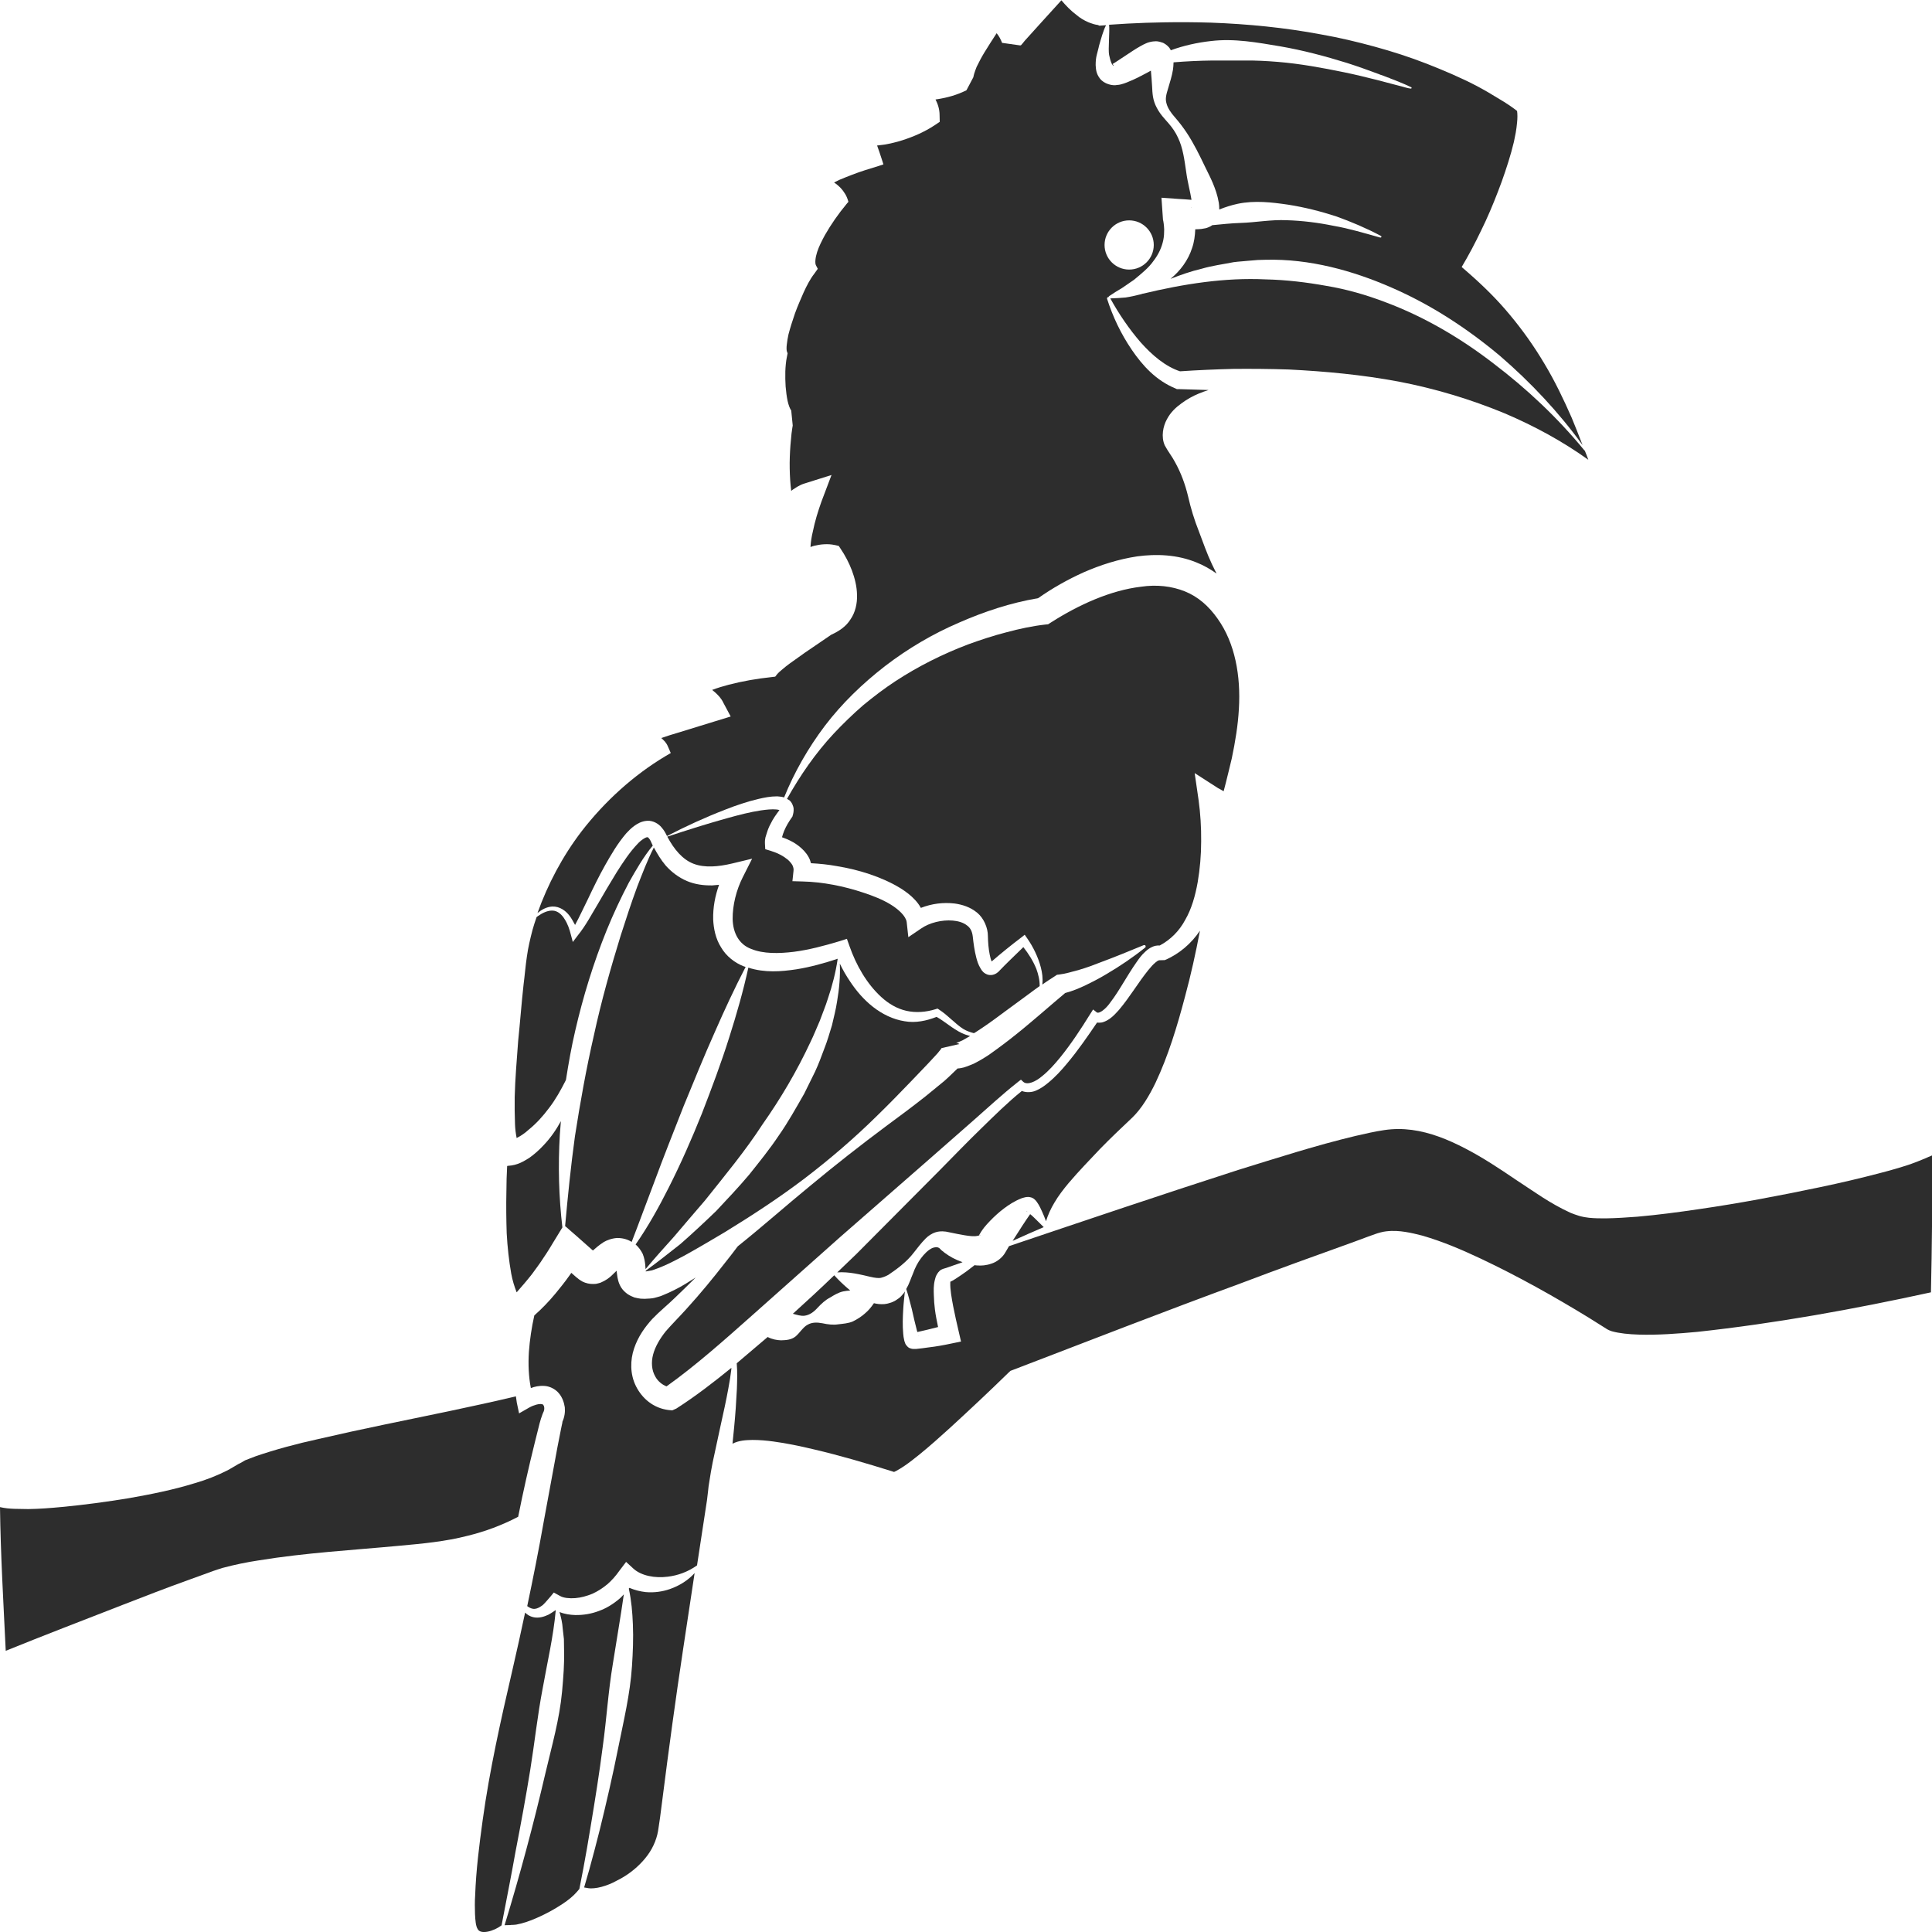 <?xml version="1.0" encoding="utf-8"?>
<!-- Generator: Adobe Illustrator 24.1.2, SVG Export Plug-In . SVG Version: 6.00 Build 0)  -->
<svg version="1.1" id="Layer_1" xmlns="http://www.w3.org/2000/svg" xmlns:xlink="http://www.w3.org/1999/xlink" x="0px" y="0px"
	 viewBox="0 0 128 128" style="enable-background:new 0 0 128 128;" xml:space="preserve">
<style type="text/css">
	.st0{fill:#2D2D2D;}
</style>
<g>
	<path class="st0" d="M35.13,117.26c0.29-1.8,0.48-3.61,0.82-5.38c0.31-1.74,0.71-3.43,0.87-5.19c-0.01,0-0.02-0.01-0.02-0.01
		l-0.04,0.03c-0.13,0.09-0.27,0.18-0.41,0.26c-0.29,0.14-0.66,0.26-1.03,0.17c-0.21-0.05-0.39-0.16-0.53-0.3
		c-0.27,1.29-0.56,2.57-0.85,3.84c-0.76,3.28-1.5,6.57-1.96,9.9c-0.23,1.66-0.44,3.33-0.5,5c-0.03,0.42-0.02,0.82-0.01,1.23
		c0.02,0.4,0.05,0.81,0.18,1c0.19,0.37,1.03,0.16,1.58-0.25c0.31-1.63,0.64-3.27,0.93-4.91C34.51,120.84,34.84,119.06,35.13,117.26z
		"/>
	<path class="st0" d="M62.09,84.4c0.03-0.06,0.1-0.14,0.17-0.21c0.07-0.07,0.23-0.13,0.24-0.13c0.12-0.03,0.26-0.08,0.4-0.13
		l0.83-0.29c0.01-0.01,0.03-0.01,0.04-0.02c-0.12-0.04-0.24-0.09-0.36-0.14c-0.4-0.17-0.77-0.42-1.05-0.66
		c-0.07-0.08-0.12-0.14-0.21-0.17c-0.08-0.04-0.22-0.02-0.37,0.03c-0.28,0.12-0.55,0.4-0.76,0.68c-0.22,0.29-0.4,0.64-0.53,1.01
		c-0.15,0.34-0.24,0.67-0.45,1.03c0.15,0.44,0.25,0.88,0.37,1.33c0.11,0.5,0.23,1.01,0.35,1.47c0.01,0.01,0.01,0.03,0.02,0.05
		c0.16-0.04,0.34-0.08,0.52-0.12c0.28-0.07,0.57-0.14,0.85-0.21c-0.08-0.39-0.16-0.77-0.21-1.17c-0.04-0.3-0.06-0.61-0.07-0.93
		c-0.01-0.32-0.03-0.64,0.07-1.04C61.97,84.65,62,84.55,62.09,84.4z"/>
	<path class="st0" d="M55.27,84.49c-0.89,0.86-1.82,1.72-2.74,2.55c0.26,0.07,0.53,0.16,0.77,0.13c0.32-0.04,0.61-0.24,0.86-0.52
		c0.25-0.27,0.52-0.52,0.81-0.67c0.28-0.17,0.57-0.35,0.89-0.42c0.15-0.03,0.3-0.05,0.47-0.06l-0.21-0.18
		C55.83,85.07,55.56,84.81,55.27,84.49z"/>
	<path class="st0" d="M42.83,84.23l0.01-0.01c0.06-0.02,0.05,0.01,0.15-0.02c0.09-0.02,0.17-0.02,0.28-0.06
		c0.2-0.07,0.42-0.15,0.65-0.25c0.45-0.19,0.9-0.43,1.36-0.67c0.91-0.5,1.82-1.04,2.73-1.58c1.81-1.11,3.59-2.27,5.29-3.56
		c1.69-1.29,3.31-2.68,4.83-4.18c0.76-0.74,1.51-1.51,2.24-2.27l1.1-1.15c0.17-0.19,0.36-0.38,0.53-0.57
		c0.08-0.09,0.17-0.18,0.23-0.27l0.1-0.12c0.02-0.03,0.03-0.06,0.05-0.08l1.18-0.27c-0.12-0.09-0.22-0.07-0.22-0.08
		c0,0,0.04,0,0.07-0.02c0.08-0.02,0.22-0.08,0.35-0.14c0.16-0.09,0.33-0.19,0.51-0.29c-0.18-0.05-0.37-0.11-0.54-0.19
		c-0.63-0.3-1.14-0.78-1.68-1.08c-0.65,0.26-1.39,0.42-2.12,0.29c-0.77-0.12-1.49-0.48-2.09-0.95c-0.6-0.47-1.1-1.05-1.51-1.67
		c-0.26-0.38-0.49-0.78-0.69-1.2c0.04,0.83-0.04,1.68-0.18,2.5c-0.08,0.54-0.22,1.06-0.34,1.59c-0.16,0.52-0.31,1.05-0.51,1.55
		c-0.19,0.51-0.38,1.03-0.61,1.52l-0.72,1.46c-0.54,0.94-1.07,1.9-1.69,2.78c-0.6,0.9-1.29,1.75-1.96,2.59
		c-0.7,0.83-1.44,1.61-2.18,2.4c-0.78,0.75-1.56,1.48-2.37,2.19c-0.76,0.6-1.52,1.2-2.3,1.77l0.01,0.05L42.83,84.23z"/>
	<path class="st0" d="M67.16,82.1l-0.07,0.11c0.69-0.31,1.37-0.62,2.06-0.91l-0.63-0.62c-0.09-0.09-0.18-0.17-0.27-0.24
		c-0.14,0.19-0.34,0.5-0.52,0.77L67.16,82.1z"/>
	<path class="st0" d="M127.54,76.75c-0.32,0.14-0.65,0.26-0.97,0.38c-0.66,0.22-1.32,0.41-1.98,0.58c-1.33,0.35-2.65,0.66-3.99,0.94
		c-2.67,0.56-5.34,1.07-8.05,1.46c-1.35,0.2-2.71,0.38-4.08,0.5c-0.69,0.05-1.38,0.1-2.09,0.11c-0.36,0-0.72,0-1.11-0.04
		c-0.19-0.02-0.42-0.06-0.63-0.12c-0.2-0.06-0.39-0.13-0.57-0.2c-1.39-0.63-2.47-1.44-3.61-2.18c-1.12-0.76-2.22-1.49-3.38-2.09
		c-1.15-0.6-2.33-1.07-3.54-1.23c-0.61-0.08-1.2-0.08-1.82,0.01c-0.62,0.09-1.27,0.24-1.92,0.39c-2.6,0.62-5.17,1.45-7.76,2.25
		c-5.06,1.63-10.12,3.34-15.19,5.05l-0.24,0.41c-0.2,0.36-0.59,0.65-0.93,0.75c-0.34,0.12-0.66,0.14-0.92,0.12
		c-0.07,0-0.13-0.01-0.19-0.02c-0.18,0.14-0.37,0.28-0.55,0.42c-0.24,0.17-0.5,0.35-0.75,0.51c-0.1,0.06-0.2,0.12-0.31,0.17v0.06
		c-0.02,0.42,0.09,1.03,0.19,1.56c0.11,0.56,0.24,1.14,0.37,1.69l0.15,0.65l-0.63,0.13c-0.51,0.11-1.01,0.2-1.53,0.26
		c-0.26,0.04-0.51,0.07-0.8,0.1H60.5c-0.08,0-0.17-0.03-0.25-0.06c-0.09-0.05-0.09-0.06-0.13-0.1c-0.03-0.03-0.06-0.06-0.08-0.09
		l-0.04-0.06c-0.02-0.04-0.04-0.08-0.04-0.1c-0.03-0.06-0.04-0.11-0.05-0.15c-0.04-0.17-0.06-0.3-0.07-0.45
		c-0.05-0.55-0.03-1.07,0-1.59c0.02-0.4,0.07-0.8,0.11-1.21c-0.05,0.09-0.11,0.17-0.19,0.25c-0.08,0.1-0.18,0.19-0.31,0.27
		c-0.22,0.17-0.55,0.29-0.86,0.32c-0.26,0.02-0.49-0.01-0.69-0.06c-0.17,0.25-0.35,0.47-0.55,0.64c-0.26,0.24-0.56,0.43-0.85,0.57
		c-0.3,0.13-0.64,0.15-0.97,0.19c-0.32,0.05-0.68,0.01-1.04-0.07c-0.37-0.07-0.7-0.07-0.99,0.1c-0.29,0.15-0.53,0.56-0.8,0.78
		c-0.28,0.22-0.62,0.24-0.95,0.25c-0.28-0.01-0.58-0.06-0.89-0.22c-0.68,0.58-1.36,1.16-2.05,1.74c0.05,0.57,0.03,1.14,0.01,1.71
		c-0.04,0.84-0.1,1.69-0.18,2.52l-0.11,1.1c0.42-0.22,0.88-0.24,1.32-0.25c0.47,0,0.92,0.04,1.37,0.1c0.9,0.12,1.8,0.31,2.68,0.52
		c1.76,0.41,3.51,0.93,5.21,1.46l0.12,0.04c0.02-0.01,0.08-0.03,0.15-0.07c0.15-0.08,0.33-0.19,0.51-0.31
		c0.34-0.23,0.7-0.51,1.03-0.78c0.69-0.56,1.36-1.16,2.02-1.76c1.32-1.21,2.63-2.44,3.9-3.68l0.11-0.1l0.16-0.06
		c5.01-1.92,10.01-3.87,15.05-5.72c2.5-0.95,5.03-1.86,7.56-2.77l0.94-0.35l0.48-0.17c0.1-0.04,0.47-0.15,0.69-0.17
		c0.5-0.06,0.9-0.02,1.29,0.04c0.39,0.06,0.74,0.15,1.1,0.24c1.39,0.4,2.65,0.95,3.89,1.53c2.47,1.17,4.83,2.49,7.15,3.91l0.86,0.54
		c0.36,0.23,0.4,0.27,0.67,0.36c0.5,0.14,1.14,0.2,1.76,0.22c1.28,0.04,2.6-0.06,3.9-0.18c5.17-0.56,10.36-1.5,15.48-2.62
		c0.07-3.03,0.09-6.05,0.1-9.08C127.85,76.61,127.7,76.68,127.54,76.75z"/>
	<path class="st0" d="M42.75,83.81l0.02,0.27c0.61-0.73,1.24-1.43,1.87-2.13c0.69-0.8,1.37-1.62,2.07-2.42
		c1.32-1.66,2.67-3.28,3.81-5.04c1.21-1.72,2.27-3.52,3.16-5.42c0.23-0.47,0.42-0.95,0.63-1.43c0.18-0.5,0.39-0.99,0.54-1.48
		c0.29-0.85,0.52-1.74,0.65-2.64c-0.88,0.29-1.8,0.55-2.74,0.7c-1,0.15-2.09,0.24-3.18-0.11c-0.34,1.56-0.78,3.09-1.26,4.6
		c-0.54,1.72-1.17,3.39-1.82,5.07c-0.67,1.67-1.39,3.31-2.2,4.91c-0.65,1.29-1.36,2.57-2.19,3.76c0.19,0.16,0.36,0.4,0.47,0.62
		C42.7,83.37,42.73,83.61,42.75,83.81z"/>
	<path class="st0" d="M68.09,80.3c-0.05-0.04-0.11-0.07-0.1-0.05C68.03,80.27,68.06,80.29,68.09,80.3z"/>
	<path class="st0" d="M43.32,56.15c-0.43,0.84-0.76,1.72-1.1,2.59c-0.4,1.08-0.75,2.16-1.1,3.25c-0.67,2.17-1.29,4.37-1.77,6.59
		c-0.51,2.22-0.91,4.46-1.26,6.71c-0.27,1.97-0.47,3.94-0.65,5.94l0.86,0.75l0.98,0.87c0.16-0.14,0.39-0.35,0.72-0.56
		c0.2-0.12,0.54-0.25,0.89-0.27c0.37,0,0.69,0.09,0.96,0.26c0.52-1.34,1-2.67,1.51-4c0.62-1.68,1.28-3.33,1.93-4.99
		c0.68-1.65,1.35-3.31,2.08-4.94c0.63-1.44,1.3-2.88,2.03-4.29c-0.04-0.01-0.08-0.02-0.13-0.04c-0.59-0.23-1.16-0.67-1.5-1.26
		c-0.36-0.57-0.49-1.23-0.52-1.84c-0.02-0.81,0.13-1.57,0.39-2.3c-0.15,0.01-0.29,0.03-0.45,0.04c-0.55,0.01-1.14-0.06-1.68-0.29
		s-1.03-0.6-1.41-1.03C43.78,56.96,43.54,56.55,43.32,56.15z"/>
	<path class="st0" d="M60.88,88.51c0,0,0-0.01,0-0.02l-0.01-0.01h-0.01C60.87,88.5,60.88,88.51,60.88,88.51z"/>
	<path class="st0" d="M78.94,13.76v-0.05C78.92,13.78,78.94,13.78,78.94,13.76z"/>
	<path class="st0" d="M37.74,60.68c0.14,0.19,0.25,0.4,0.36,0.6c0.3-0.55,0.57-1.15,0.86-1.73c0.35-0.74,0.71-1.48,1.12-2.21
		c0.41-0.72,0.82-1.44,1.41-2.13c0.15-0.16,0.32-0.34,0.53-0.49c0.21-0.15,0.47-0.31,0.85-0.34c0.4-0.03,0.78,0.21,0.96,0.44
		c0.17,0.19,0.27,0.38,0.36,0.57c1.25-0.65,2.54-1.24,3.86-1.75c0.71-0.28,1.44-0.53,2.21-0.71c0.39-0.09,0.77-0.17,1.23-0.17
		c0.13,0.01,0.28,0.02,0.46,0.07c0.68-1.68,1.59-3.27,2.69-4.73c1.14-1.5,2.51-2.82,4.01-3.98c1.5-1.15,3.14-2.12,4.89-2.87
		c1.67-0.73,3.37-1.3,5.24-1.62c0.97-0.68,1.95-1.23,3.01-1.71c1.12-0.49,2.3-0.87,3.56-1.06c1.26-0.17,2.64-0.12,3.91,0.4
		c0.48,0.19,0.92,0.44,1.34,0.74c-0.11-0.21-0.21-0.43-0.31-0.63c-0.33-0.7-0.59-1.45-0.87-2.19c-0.29-0.73-0.53-1.51-0.71-2.31
		c-0.19-0.79-0.47-1.55-0.86-2.25c-0.19-0.37-0.45-0.68-0.68-1.11c-0.26-0.58-0.11-1.28,0.14-1.73c0.25-0.48,0.61-0.8,0.97-1.06
		c0.35-0.26,0.74-0.48,1.13-0.64c0.21-0.09,0.44-0.17,0.66-0.24c-0.66-0.02-1.31-0.04-1.97-0.06h-0.13l-0.06-0.03
		c-1.33-0.54-2.22-1.54-2.93-2.58c-0.72-1.06-1.25-2.18-1.63-3.36c-0.02-0.05,0.01-0.11,0.06-0.13c0.01,0,0.02,0,0.03,0.01
		c0.01-0.03,0.02-0.05,0.04-0.07c0.29-0.19,0.58-0.38,0.86-0.54l0.8-0.55c0.49-0.41,0.96-0.78,1.28-1.24
		c0.34-0.44,0.55-0.9,0.65-1.38c0.05-0.23,0.06-0.48,0.06-0.71c-0.01-0.12-0.01-0.24-0.03-0.37c-0.01-0.1-0.04-0.25-0.05-0.28
		l-0.1-1.45l1.13,0.08c0.28,0.01,0.58,0.04,0.86,0.06c-0.08-0.53-0.26-1.16-0.35-1.84c-0.12-0.8-0.21-1.58-0.54-2.27
		c-0.16-0.36-0.38-0.67-0.63-0.96c-0.26-0.3-0.57-0.61-0.79-1.05c-0.11-0.2-0.2-0.46-0.24-0.7c-0.04-0.24-0.05-0.48-0.06-0.69
		c-0.02-0.37-0.05-0.71-0.08-1.05c-0.1,0.06-0.2,0.11-0.31,0.17c-0.35,0.19-0.74,0.39-1.14,0.55c-0.09,0.04-0.18,0.08-0.33,0.13
		c-0.15,0.04-0.25,0.09-0.46,0.1c-0.3,0.07-0.87-0.07-1.14-0.43c-0.26-0.34-0.26-0.63-0.28-0.89c0-0.25,0.02-0.48,0.08-0.7
		c0.02-0.08,0.05-0.19,0.08-0.31c0.02-0.06,0.03-0.13,0.05-0.2c0-0.01,0-0.02,0-0.02c0.14-0.49,0.31-1.11,0.48-1.41
		c-0.13,0.01-0.28,0.02-0.42,0.03c-0.01,0-0.01,0-0.02,0c-0.03,0-0.06-0.02-0.08-0.04c-0.23-0.03-0.45-0.1-0.66-0.19
		c-0.28-0.12-0.55-0.28-0.78-0.48c-0.38-0.28-0.7-0.62-1-0.97c-0.43,0.47-0.86,0.94-1.29,1.42l-0.75,0.83l-0.38,0.42l-0.17,0.21
		l-0.08,0.09L67.6,3.01l-1.21-0.17c-0.09-0.24-0.21-0.46-0.36-0.64c-0.28,0.43-0.56,0.86-0.82,1.29c-0.19,0.31-0.36,0.64-0.51,0.95
		c-0.06,0.16-0.12,0.31-0.16,0.45c-0.04,0.12-0.05,0.22-0.05,0.22l-0.46,0.87c-0.64,0.32-1.28,0.49-1.91,0.59
		c-0.05,0.01-0.09,0.01-0.14,0.02c0.15,0.29,0.27,0.64,0.27,1.04l0.01,0.44l-0.31,0.21c-0.71,0.47-1.44,0.78-2.19,1.02
		c-0.38,0.12-0.76,0.21-1.16,0.28c-0.16,0.02-0.31,0.04-0.49,0.06c0.11,0.29,0.2,0.58,0.3,0.88l0.12,0.37L58.2,11
		c-0.59,0.18-1.19,0.36-1.75,0.58c-0.28,0.11-0.57,0.22-0.85,0.34c-0.12,0.06-0.23,0.11-0.34,0.17c0.12,0.08,0.24,0.17,0.34,0.27
		c0.12,0.11,0.23,0.24,0.32,0.38c0.1,0.14,0.17,0.27,0.24,0.47l0.05,0.16l-0.12,0.14c-0.54,0.65-1.03,1.35-1.44,2.07
		c-0.2,0.37-0.39,0.74-0.51,1.11c-0.12,0.36-0.16,0.75-0.08,0.89l0.12,0.23l-0.25,0.35c-0.25,0.32-0.49,0.78-0.69,1.22
		c-0.2,0.46-0.4,0.91-0.57,1.38c-0.16,0.47-0.31,0.93-0.43,1.39c-0.05,0.23-0.09,0.46-0.11,0.66c-0.03,0.2-0.02,0.41,0,0.46
		l0.05,0.14l-0.06,0.31c-0.04,0.18-0.08,0.57-0.09,0.88c-0.01,0.34,0,0.68,0.02,1.01c0.03,0.34,0.07,0.66,0.13,0.95
		c0.06,0.28,0.17,0.56,0.24,0.63l0.1,1c0,0.03-0.02,0.12-0.03,0.18l-0.05,0.36l-0.07,0.76c-0.04,0.52-0.06,1.05-0.05,1.56
		c0.01,0.51,0.04,1.01,0.1,1.47c0.04-0.03,0.08-0.06,0.12-0.09c0.09-0.06,0.18-0.12,0.28-0.18l0.17-0.09l0.1-0.05
		c0.06-0.02,0.06-0.03,0.19-0.07l1.81-0.57l-0.67,1.77c-0.11,0.3-0.22,0.65-0.32,0.98c-0.1,0.34-0.18,0.67-0.25,1.01
		c-0.08,0.32-0.13,0.66-0.15,0.96v0.05c0.08-0.03,0.16-0.06,0.24-0.08c0.21-0.05,0.44-0.09,0.66-0.1c0.24-0.01,0.43-0.01,0.76,0.06
		l0.21,0.05l0.1,0.15c0.33,0.49,0.57,0.95,0.77,1.47c0.19,0.51,0.33,1.06,0.34,1.62c0.02,0.56-0.11,1.16-0.43,1.62
		c-0.3,0.49-0.78,0.79-1.25,1.01c-0.01,0-0.01,0-0.01,0l-1.76,1.2c-0.33,0.24-0.68,0.48-1.01,0.72c-0.16,0.12-0.32,0.24-0.48,0.38
		c-0.14,0.11-0.3,0.26-0.37,0.35l-0.11,0.14l-0.25,0.03c-0.95,0.1-1.93,0.27-2.85,0.51c-0.38,0.1-0.74,0.21-1.08,0.34
		c0.08,0.06,0.16,0.13,0.24,0.2c0.09,0.08,0.17,0.17,0.26,0.27c0.09,0.12,0.15,0.18,0.26,0.41l0.47,0.88l-1.01,0.31l-2.47,0.76
		c-0.38,0.11-0.75,0.23-1.13,0.36c0.01,0,0.02,0.01,0.03,0.01c0.07,0.07,0.15,0.14,0.22,0.22c0.08,0.11,0.13,0.15,0.22,0.37
		l0.17,0.39l-0.34,0.2c-2.13,1.27-4.04,3.01-5.57,4.99c-1.27,1.66-2.24,3.51-2.92,5.41c0.27-0.22,0.6-0.41,0.98-0.43
		C37.09,60.04,37.49,60.35,37.74,60.68z M74.81,14.6c0.9,0,1.63,0.73,1.63,1.63c0,0.9-0.73,1.63-1.63,1.63
		c-0.9,0-1.63-0.73-1.63-1.63C73.18,15.33,73.91,14.6,74.81,14.6z"/>
	<path class="st0" d="M34.23,75.4c0.01-0.01,0.02-0.01,0.03-0.02c0.26-0.13,0.52-0.31,0.76-0.53c0.51-0.41,0.96-0.91,1.37-1.46
		c0.42-0.55,0.76-1.16,1.08-1.79c0.01-0.03,0.02-0.05,0.03-0.08c0.17-1.09,0.36-2.16,0.61-3.23c0.52-2.26,1.21-4.5,2.08-6.65
		c0.44-1.08,0.93-2.13,1.47-3.16c0.48-0.85,0.97-1.71,1.59-2.46c-0.01-0.02-0.02-0.03-0.03-0.05l-0.01-0.03l-0.01-0.02
		c-0.06-0.15-0.13-0.29-0.2-0.37c-0.07-0.09-0.08-0.08-0.1-0.08c-0.08-0.03-0.42,0.17-0.66,0.44c-0.51,0.53-0.96,1.21-1.39,1.89
		c-0.42,0.68-0.83,1.38-1.24,2.09c-0.43,0.71-0.79,1.42-1.35,2.11l-0.31,0.41l-0.13-0.49c-0.09-0.36-0.21-0.71-0.41-1.02
		c-0.18-0.3-0.45-0.55-0.78-0.57c-0.34-0.02-0.69,0.15-1,0.37c-0.03,0.02-0.05,0.04-0.08,0.06c-0.1,0.28-0.19,0.57-0.27,0.85
		c-0.15,0.58-0.29,1.16-0.37,1.75c-0.09,0.58-0.14,1.24-0.22,1.85c-0.14,1.25-0.23,2.51-0.36,3.75c-0.09,1.25-0.2,2.49-0.23,3.71
		c-0.01,0.61,0,1.22,0.02,1.8C34.13,74.79,34.17,75.1,34.23,75.4z"/>
	<path class="st0" d="M64.87,81.87c0.04-0.02,0.07-0.03,0.08-0.04C64.95,81.8,64.9,81.84,64.87,81.87z"/>
	<path class="st0" d="M73.48,3.63c0.04,0.18,0.08,0.36,0.14,0.51c0.05,0.13,0.14,0.25,0.16,0.2c0,0,0-0.03-0.02-0.03
		c-0.01-0.01-0.02-0.02-0.02-0.04c-0.01-0.01-0.03-0.01-0.03-0.02l0.03-0.03c0.01,0,0.08-0.05,0.12-0.07
		c0.04-0.02,0.12-0.08,0.2-0.13l0.97-0.64c0.17-0.11,0.34-0.22,0.56-0.34c0.1-0.06,0.21-0.11,0.34-0.17
		c0.06-0.03,0.15-0.06,0.23-0.08l0.14-0.03c0.06-0.01,0.12-0.02,0.19-0.02c0.1-0.02,0.29,0,0.48,0.07c0.17,0.04,0.37,0.2,0.49,0.34
		c0.04,0.05,0.08,0.12,0.11,0.18c0.85-0.31,1.75-0.51,2.65-0.61c1.56-0.19,3.1,0.1,4.6,0.35c1.5,0.26,2.97,0.65,4.42,1.1
		c0.72,0.23,1.44,0.49,2.14,0.75c0.02,0.01,0.03,0.01,0.04,0.02c0.16,0.05,0.32,0.11,0.49,0.18c0.08,0.02,0.16,0.05,0.23,0.09
		c0.1,0.04,0.2,0.07,0.29,0.11c0.33,0.14,0.73,0.29,1,0.43l0.07,0.03c0.02,0.01,0.03,0.04,0.02,0.06c-0.01,0.02-0.03,0.03-0.05,0.03
		c-0.25-0.03-0.39-0.09-0.59-0.14l-0.54-0.14l-1.1-0.29c-0.72-0.18-1.45-0.36-2.18-0.51c-1.46-0.3-2.93-0.57-4.4-0.69
		c-0.74-0.06-1.47-0.1-2.2-0.09H80.3c-0.85,0.01-1.69,0.05-2.55,0.12c0,0.18-0.02,0.35-0.04,0.5c-0.07,0.43-0.21,0.85-0.32,1.23
		c-0.12,0.39-0.2,0.67-0.11,0.98c0.08,0.32,0.3,0.64,0.56,0.93c0.28,0.32,0.54,0.66,0.78,1.02c0.47,0.71,0.85,1.49,1.2,2.22
		l0.26,0.53c0.08,0.16,0.17,0.35,0.26,0.56c0.17,0.41,0.32,0.81,0.41,1.34c0.02,0.13,0.03,0.27,0.03,0.44
		c0.4-0.16,0.81-0.29,1.23-0.38c1.11-0.23,2.24-0.1,3.33,0.06c1.09,0.17,2.15,0.44,3.17,0.77c1.01,0.36,2.04,0.8,2.94,1.28
		l0.04,0.02c0.03,0.02,0.04,0.05,0.03,0.08c-0.01,0.02-0.04,0.03-0.07,0.03c-1.08-0.3-2.06-0.6-3.1-0.78
		c-1.03-0.21-2.07-0.34-3.1-0.37c-1.04-0.05-2.05,0.15-3.06,0.18c-0.63,0.02-1.25,0.09-1.89,0.15c0,0,0,0,0,0.01
		c-0.1,0.08-0.33,0.17-0.42,0.19c-0.15,0.03-0.21,0.04-0.29,0.05c-0.13,0.01-0.24,0.02-0.36,0.02h-0.04
		c-0.02,0.43-0.07,0.84-0.21,1.24c-0.26,0.82-0.79,1.51-1.39,2.01c-0.01,0.02-0.03,0.03-0.05,0.04c0.68-0.27,1.37-0.51,2.09-0.68
		c0.68-0.2,1.39-0.29,2.1-0.43c0.36-0.05,0.71-0.06,1.06-0.1c0.37-0.04,0.72-0.06,1.08-0.06c2.89-0.07,5.74,0.71,8.34,1.85
		c2.62,1.14,5.01,2.71,7.17,4.52c2.04,1.76,3.89,3.73,5.47,5.91c-0.23-0.61-0.48-1.22-0.72-1.81c-0.54-1.23-1.12-2.44-1.8-3.57
		c-0.68-1.15-1.44-2.22-2.28-3.23c-0.84-1.02-1.77-1.93-2.75-2.79l-0.46-0.4l0.33-0.57c0.45-0.79,0.86-1.63,1.26-2.48
		c0.39-0.85,0.74-1.73,1.06-2.6c0.31-0.87,0.6-1.76,0.81-2.64c0.04-0.2,0.08-0.41,0.12-0.6c0.04-0.23,0.07-0.46,0.09-0.68
		c0.03-0.28,0.03-0.56,0-0.77c-0.33-0.26-0.75-0.54-1.16-0.78c-0.5-0.31-1.01-0.61-1.54-0.89c-1.06-0.55-2.17-1.02-3.29-1.46
		c-1.13-0.44-2.28-0.81-3.45-1.13c-1.17-0.32-2.35-0.6-3.55-0.81c-2.39-0.45-4.84-0.69-7.29-0.78c-1.03-0.03-2.07-0.04-3.1-0.02
		c-0.41,0.01-0.81,0.02-1.22,0.03c-0.81,0.03-1.62,0.07-2.43,0.13C73.53,2.08,73.41,3.27,73.48,3.63z"/>
	<path class="st0" d="M69.85,79.69c0.28-0.48,0.61-0.9,0.95-1.31c0.68-0.8,1.39-1.53,2.08-2.26c0.69-0.71,1.43-1.41,2.14-2.08
		c0.61-0.59,1.12-1.44,1.54-2.31c0.84-1.78,1.43-3.73,1.95-5.7c0.39-1.44,0.71-2.89,0.99-4.37c-0.56,0.84-1.38,1.55-2.33,1.95
		l-0.38,0.01c0,0,0,0-0.02,0.01c-0.05,0.01-0.13,0.06-0.21,0.13c-0.16,0.13-0.33,0.32-0.49,0.52c-0.32,0.4-0.63,0.84-0.93,1.28
		c-0.31,0.45-0.63,0.9-0.99,1.33c-0.19,0.21-0.39,0.44-0.65,0.62c-0.14,0.09-0.29,0.18-0.49,0.23c-0.1,0.02-0.22,0.02-0.33,0.01
		c-0.62,0.91-1.25,1.83-1.97,2.69c-0.39,0.47-0.79,0.91-1.28,1.31c-0.24,0.2-0.51,0.39-0.83,0.52c-0.25,0.1-0.6,0.13-0.9,0.01
		c-0.92,0.74-1.83,1.64-2.71,2.5c-0.93,0.9-1.84,1.85-2.75,2.77l-5.51,5.54c-0.42,0.41-0.84,0.8-1.26,1.21
		c0.79-0.06,1.56,0.15,2.18,0.29c0.33,0.08,0.6,0.1,0.71,0.07c0.09-0.03,0.23-0.05,0.5-0.2c0.55-0.37,1.23-0.87,1.68-1.47
		c0.24-0.3,0.47-0.62,0.79-0.94c0.16-0.16,0.38-0.32,0.66-0.41c0.29-0.09,0.62-0.07,0.89,0c0.4,0.09,0.71,0.14,1.03,0.2
		c0.31,0.05,0.63,0.09,0.84,0.04c0.04,0,0.07-0.01,0.1-0.02c0.02-0.02,0.04-0.07,0.06-0.1l0.09-0.15c0.06-0.1,0.13-0.18,0.19-0.27
		c0.13-0.16,0.27-0.32,0.42-0.47c0.28-0.29,0.59-0.57,0.91-0.81c0.34-0.25,0.66-0.47,1.16-0.67c0.07-0.02,0.15-0.05,0.25-0.07
		c0.06-0.01,0.11-0.02,0.21-0.02c0.06,0.01,0.09,0.01,0.16,0.03c0.06,0.01,0.15,0.06,0.18,0.08c0.17,0.13,0.21,0.22,0.28,0.32
		c0.12,0.18,0.2,0.37,0.28,0.54c0.1,0.21,0.18,0.43,0.26,0.64C69.43,80.49,69.62,80.07,69.85,79.69z"/>
	<path class="st0" d="M81.07,52.42l0.14-0.54c0.14-0.55,0.27-1.1,0.4-1.64c0.23-1.1,0.41-2.19,0.47-3.28
		c0.13-2.17-0.25-4.35-1.41-5.97c-0.59-0.84-1.3-1.46-2.17-1.81c-0.87-0.35-1.87-0.46-2.89-0.31c-2.05,0.24-4.16,1.21-5.95,2.35
		l-0.22,0.14l-0.2,0.02c-0.81,0.09-1.71,0.28-2.56,0.51c-0.86,0.22-1.71,0.5-2.56,0.81c-1.66,0.63-3.28,1.44-4.78,2.42
		c-0.75,0.49-1.47,1.04-2.16,1.61c-0.68,0.59-1.33,1.22-1.95,1.88c-1.2,1.29-2.21,2.75-3.09,4.32c0.05,0.03,0.1,0.05,0.16,0.09
		c0.16,0.13,0.27,0.39,0.28,0.57c0.01,0.19-0.03,0.34-0.07,0.47L52.5,54.1l-0.05,0.07c-0.19,0.27-0.37,0.57-0.49,0.86
		c-0.06,0.14-0.11,0.29-0.15,0.44c0.12,0.04,0.23,0.09,0.36,0.14c0.25,0.11,0.51,0.25,0.75,0.44c0.23,0.18,0.48,0.42,0.65,0.73
		c0.07,0.12,0.12,0.26,0.16,0.41c0.58,0.03,1.15,0.09,1.7,0.19c0.73,0.12,1.45,0.29,2.17,0.53c0.71,0.24,1.41,0.54,2.08,0.95
		c0.33,0.21,0.67,0.46,0.96,0.78c0.13,0.14,0.26,0.31,0.37,0.51c0.72-0.28,1.47-0.38,2.24-0.29c0.5,0.07,1.03,0.23,1.49,0.61
		c0.46,0.38,0.71,1.03,0.71,1.53c0.01,0.43,0.04,0.85,0.12,1.24c0.03,0.17,0.08,0.35,0.13,0.46c0.61-0.53,1.29-1.08,1.95-1.58
		l0.24-0.19l0.16,0.23c0.21,0.3,0.39,0.61,0.54,0.93c0.15,0.32,0.28,0.66,0.37,1.01c0.09,0.36,0.14,0.71,0.1,1.08
		c0,0.02-0.01,0.03-0.01,0.05c0.27-0.18,0.55-0.38,0.83-0.55l0.15-0.1l0.11-0.01c0.43-0.05,0.9-0.19,1.37-0.32
		c0.48-0.14,0.94-0.31,1.42-0.5c0.95-0.35,1.89-0.74,2.84-1.13c0.05-0.02,0.11,0,0.13,0.05c0.01,0.04,0,0.09-0.03,0.11
		c-0.81,0.65-1.67,1.23-2.57,1.76c-0.45,0.27-0.91,0.51-1.39,0.74c-0.42,0.2-0.85,0.38-1.34,0.51c-0.52,0.43-1.04,0.89-1.57,1.34
		c-0.56,0.47-1.11,0.95-1.68,1.4c-0.57,0.46-1.16,0.9-1.78,1.34c-0.31,0.21-0.65,0.41-1.02,0.6c-0.2,0.08-0.4,0.17-0.66,0.25
		c-0.12,0.03-0.24,0.06-0.42,0.07c-0.09,0.09-0.18,0.18-0.27,0.26c-0.2,0.2-0.41,0.39-0.61,0.57c-0.43,0.35-0.84,0.69-1.26,1.03
		c-0.85,0.67-1.71,1.31-2.58,1.95c-1.72,1.28-3.4,2.6-5.05,3.97c-1.6,1.31-3.15,2.69-4.79,4c-0.25,0.34-0.52,0.68-0.78,1.01
		c-0.84,1.08-1.7,2.13-2.63,3.15c-0.46,0.51-0.97,1.02-1.36,1.47c-0.39,0.49-0.7,1.01-0.84,1.54c-0.14,0.53-0.09,1.05,0.14,1.45
		c0.16,0.31,0.47,0.56,0.75,0.66c1.95-1.39,3.83-3.07,5.69-4.72l5.81-5.17l5.87-5.13l2.94-2.58c0.98-0.86,1.91-1.73,2.99-2.58
		l0.18-0.14l0.16,0.15c0.27,0.23,0.82-0.02,1.24-0.38c0.44-0.35,0.82-0.78,1.19-1.23c0.73-0.9,1.38-1.89,2-2.89l0.19-0.3l0.24,0.19
		c0.16,0.12,0.61-0.23,0.89-0.64c0.31-0.4,0.59-0.85,0.87-1.31c0.28-0.46,0.56-0.92,0.89-1.39c0.16-0.23,0.33-0.47,0.58-0.69
		c0.12-0.11,0.25-0.22,0.46-0.31c0.12-0.06,0.3-0.1,0.49-0.09c0.71-0.38,1.29-0.96,1.68-1.69c0.43-0.74,0.67-1.61,0.83-2.5
		c0.15-0.88,0.23-1.8,0.23-2.71c0.01-0.91-0.05-1.86-0.17-2.73l-0.26-1.79l1.54,0.99L81.07,52.42z"/>
	<path class="st0" d="M98.96,24.09c-2.19-1.69-4.59-3.1-7.15-4.06c-1.28-0.49-2.6-0.87-3.93-1.09c-1.33-0.24-2.67-0.4-4.03-0.43
		c-2.71-0.13-5.42,0.3-8.14,0.95c0,0-0.01,0-0.02,0c-0.02,0.01-0.05,0.02-0.08,0.03c-0.34,0.08-0.69,0.17-1.04,0.22
		c-0.33,0.03-0.68,0.05-1.01,0.06c0.58,1.05,1.25,2.03,2.01,2.91c0.75,0.84,1.63,1.6,2.61,1.92c1.18-0.08,2.36-0.13,3.55-0.16
		c1.21-0.01,2.43,0,3.65,0.04c2.43,0.12,4.87,0.35,7.28,0.8c2.4,0.46,4.77,1.17,7.04,2.11c1.95,0.83,3.81,1.84,5.53,3.07
		c-0.07-0.19-0.15-0.41-0.23-0.6c-0.01-0.01-0.02-0.01-0.02-0.02h-0.01C103.21,27.69,101.16,25.76,98.96,24.09z"/>
	<path class="st0" d="M50.81,55.17c0.06-0.2,0.14-0.4,0.24-0.58c0.16-0.34,0.38-0.64,0.59-0.92c-0.05-0.02-0.12-0.03-0.2-0.04
		c-0.3-0.03-0.67,0.01-1.02,0.06c-0.73,0.11-1.46,0.3-2.18,0.5c-1.35,0.37-2.69,0.8-4.03,1.24c0,0.01,0.01,0.01,0.01,0.02
		c0.44,0.82,1,1.5,1.74,1.78c0.74,0.28,1.65,0.19,2.54-0.02l1.33-0.32l-0.62,1.23c-0.43,0.85-0.68,1.86-0.67,2.77
		c0.02,0.92,0.42,1.68,1.23,1.98c0.8,0.33,1.83,0.31,2.82,0.19c1.01-0.13,2.02-0.4,3.02-0.7l0.5-0.16l0.17,0.48
		c0.44,1.26,1.14,2.49,2.1,3.37c0.49,0.45,1.05,0.78,1.67,0.92c0.63,0.14,1.3,0.09,1.94-0.11l0.12-0.04l0.08,0.05
		c0.65,0.42,1.08,0.96,1.66,1.32c0.21,0.12,0.44,0.2,0.67,0.26c0.03-0.01,0.05-0.03,0.08-0.04c0.58-0.37,1.16-0.78,1.73-1.21
		l1.73-1.27c0.27-0.2,0.55-0.41,0.82-0.6c0.01-0.39-0.09-0.78-0.22-1.14c-0.21-0.52-0.52-1.01-0.86-1.44
		c-0.55,0.54-1.11,1.06-1.66,1.64c-0.11,0.1-0.36,0.27-0.68,0.19c-0.29-0.09-0.41-0.27-0.49-0.41c-0.16-0.26-0.23-0.5-0.29-0.73
		c-0.12-0.47-0.18-0.92-0.23-1.38c-0.04-0.36-0.16-0.59-0.4-0.76c-0.23-0.18-0.57-0.28-0.93-0.31c-0.72-0.06-1.54,0.14-2.1,0.53
		l-0.84,0.57l-0.11-1c-0.05-0.38-0.51-0.82-1.04-1.15c-0.55-0.34-1.19-0.59-1.83-0.8c-1.29-0.43-2.69-0.71-4.02-0.74l-0.68-0.02
		l0.07-0.66c0.02-0.13,0-0.24-0.06-0.38c-0.06-0.12-0.17-0.25-0.31-0.38c-0.15-0.12-0.32-0.24-0.52-0.34
		c-0.18-0.1-0.41-0.18-0.59-0.24l-0.39-0.12l-0.02-0.35c-0.01-0.21,0.01-0.29,0.03-0.42C50.75,55.38,50.77,55.27,50.81,55.17z"/>
	<path class="st0" d="M39.94,115.67c0.25-1.81,0.36-3.63,0.66-5.42c0.24-1.54,0.51-3.07,0.73-4.62c-0.1,0.1-0.18,0.2-0.29,0.29
		c-0.41,0.35-0.86,0.63-1.36,0.81c-0.5,0.19-1.03,0.28-1.57,0.27c-0.34-0.01-0.7-0.06-1.04-0.2c0.1,0.36,0.19,0.72,0.21,1.09
		l0.08,0.7l0.01,0.7c0.03,0.93-0.05,1.86-0.13,2.77c-0.17,1.85-0.68,3.61-1.1,5.4c-0.79,3.39-1.69,6.76-2.71,10.09l0.41-0.01
		c-0.04-0.02,0.02,0,0.1-0.01c0.07,0,0.16-0.01,0.26-0.02c0.2-0.04,0.42-0.09,0.63-0.16c0.42-0.14,0.84-0.32,1.26-0.53
		c0.41-0.2,0.81-0.44,1.18-0.68c0.38-0.25,0.72-0.53,0.96-0.81l0.16-0.19v-0.02l0.26-1.34c0.17-0.89,0.32-1.8,0.47-2.7
		C39.42,119.28,39.71,117.47,39.94,115.67z"/>
	<path class="st0" d="M35.44,95.54c0.1-0.41,0.2-0.82,0.31-1.24l0.09-0.31l0.06-0.17c0.02-0.08,0.07-0.19,0.09-0.24
		c0.04-0.07,0.07-0.17,0.07-0.26c0-0.1-0.02-0.18-0.05-0.21c-0.02-0.04-0.03-0.07-0.12-0.08c-0.16-0.04-0.51,0.05-0.82,0.22
		l-0.68,0.39l-0.15-0.71c-0.02-0.14-0.04-0.28-0.06-0.42c-2.84,0.68-6.02,1.31-8.8,1.89c-1.44,0.3-2.87,0.61-4.29,0.94
		c-1.42,0.31-2.84,0.69-4.15,1.14l-0.47,0.18l-0.23,0.09l-0.17,0.1l-0.18,0.1c-0.06,0.03-0.12,0.05-0.22,0.12L15.1,97.4
		c-0.73,0.37-1.45,0.65-2.18,0.86c-1.45,0.45-2.92,0.74-4.39,1c-1.47,0.24-2.94,0.44-4.42,0.58c-0.74,0.07-1.48,0.13-2.23,0.14
		C1.26,99.96,0.64,100,0,99.85c0.04,3.18,0.23,6.36,0.38,9.52c2.57-1.04,5.15-2.03,7.74-3.04c1.45-0.56,2.9-1.13,4.36-1.65l1.1-0.4
		l0.55-0.2c0.18-0.07,0.41-0.13,0.61-0.2c0.82-0.22,1.61-0.38,2.4-0.5c3.13-0.51,6.24-0.68,9.32-0.97c1.54-0.14,3.05-0.28,4.52-0.66
		c1.15-0.28,2.28-0.7,3.35-1.26C34.66,98.83,35.03,97.19,35.44,95.54z"/>
	<path class="st0" d="M42.78,105.48c-0.36-0.04-0.72-0.13-1.08-0.28c-0.01,0.01-0.02,0.03-0.04,0.05c0.17,0.78,0.24,1.57,0.27,2.37
		c0.04,0.92,0,1.86-0.06,2.77c-0.12,1.85-0.56,3.65-0.92,5.45c-0.36,1.8-0.77,3.58-1.21,5.37c-0.22,0.89-0.46,1.78-0.7,2.66
		l-0.34,1.18l0.3,0.05c0.15,0.03,0.53,0,0.85-0.09c0.33-0.09,0.67-0.22,0.99-0.4c0.66-0.32,1.26-0.77,1.73-1.29
		c0.49-0.53,0.82-1.13,0.98-1.78c0.04-0.17,0.06-0.29,0.09-0.51l0.09-0.61l0.16-1.24c0.42-3.31,0.87-6.62,1.37-9.93l0.76-5.03
		c-0.43,0.48-1.01,0.84-1.64,1.06C43.89,105.45,43.34,105.53,42.78,105.48z"/>
	<path class="st0" d="M44.54,93.44l-0.23-0.02c-1.03-0.12-1.77-0.78-2.17-1.57c-0.41-0.81-0.39-1.75-0.13-2.51
		c0.26-0.78,0.71-1.41,1.21-1.96c0.53-0.55,1.02-0.93,1.51-1.41c0.46-0.44,0.91-0.88,1.36-1.33c-0.46,0.29-0.91,0.58-1.42,0.83
		c-0.25,0.13-0.53,0.25-0.82,0.37c-0.14,0.06-0.33,0.1-0.5,0.15c-0.15,0.04-0.43,0.05-0.64,0.06l-0.27-0.01
		c-0.12-0.01-0.27-0.05-0.41-0.08c-0.14-0.05-0.31-0.13-0.46-0.23c-0.16-0.12-0.3-0.25-0.41-0.42c-0.2-0.32-0.24-0.62-0.27-0.81
		l-0.04-0.31c-0.09,0.09-0.21,0.2-0.36,0.35c-0.14,0.12-0.34,0.29-0.7,0.44c-0.1,0.03-0.2,0.06-0.31,0.08
		c-0.12,0.01-0.24,0.01-0.36,0c-0.23-0.02-0.51-0.12-0.64-0.22c-0.08-0.05-0.16-0.1-0.22-0.16l-0.09-0.07l-0.17-0.15l-0.15-0.13
		c-0.05,0.07-0.09,0.14-0.14,0.2c-0.28,0.4-0.59,0.78-0.9,1.16c-0.43,0.52-0.9,1.01-1.41,1.46c-0.18,0.8-0.3,1.61-0.36,2.42
		c-0.05,0.81-0.02,1.62,0.13,2.39c0.25-0.09,0.54-0.16,0.88-0.14c0.33,0.01,0.73,0.19,0.97,0.48c0.24,0.28,0.35,0.62,0.4,0.94
		c0.03,0.32-0.02,0.65-0.16,0.96c-0.01,0.05,0,0.04,0,0.05l-0.03,0.13l-0.06,0.29l-0.24,1.22l-0.91,4.94
		c-0.33,1.87-0.7,3.73-1.09,5.58c0.16,0.12,0.33,0.2,0.51,0.18c0.18-0.02,0.35-0.12,0.53-0.26c0.17-0.16,0.32-0.35,0.49-0.54
		l0.23-0.28l0.42,0.23c0.22,0.13,0.63,0.17,1,0.14c0.39-0.03,0.77-0.14,1.14-0.29c0.35-0.16,0.69-0.38,0.99-0.63
		c0.3-0.26,0.57-0.57,0.8-0.9l0.44-0.58l0.49,0.45c0.52,0.47,1.42,0.64,2.27,0.53c0.67-0.08,1.34-0.32,1.94-0.75l0.66-4.32
		l0.07-0.59c0.02-0.22,0.05-0.46,0.09-0.67c0.06-0.43,0.14-0.84,0.22-1.26l0.53-2.46c0.18-0.81,0.36-1.62,0.51-2.45
		c0.08-0.41,0.14-0.81,0.19-1.22c0-0.04,0-0.08,0.01-0.12c-1.16,0.94-2.34,1.86-3.65,2.7L44.54,93.44z"/>
	<path class="st0" d="M33.87,84.38c0.08,0.44,0.21,0.86,0.36,1.24c0.34-0.39,0.69-0.79,1.01-1.2c0.26-0.36,0.53-0.71,0.77-1.09
		c0.25-0.36,0.49-0.76,0.7-1.11l0.55-0.9c-0.24-2.03-0.29-4.09-0.17-6.14c0.02-0.3,0.05-0.61,0.07-0.9
		c-0.31,0.57-0.69,1.12-1.16,1.61c-0.27,0.29-0.58,0.57-0.93,0.82c-0.38,0.23-0.76,0.49-1.42,0.53l-0.05,0.01
		c-0.03,0.56-0.05,1.13-0.05,1.7c-0.02,0.92-0.01,1.85,0.02,2.76C33.62,82.63,33.72,83.53,33.87,84.38z"/>
</g>
</svg>
